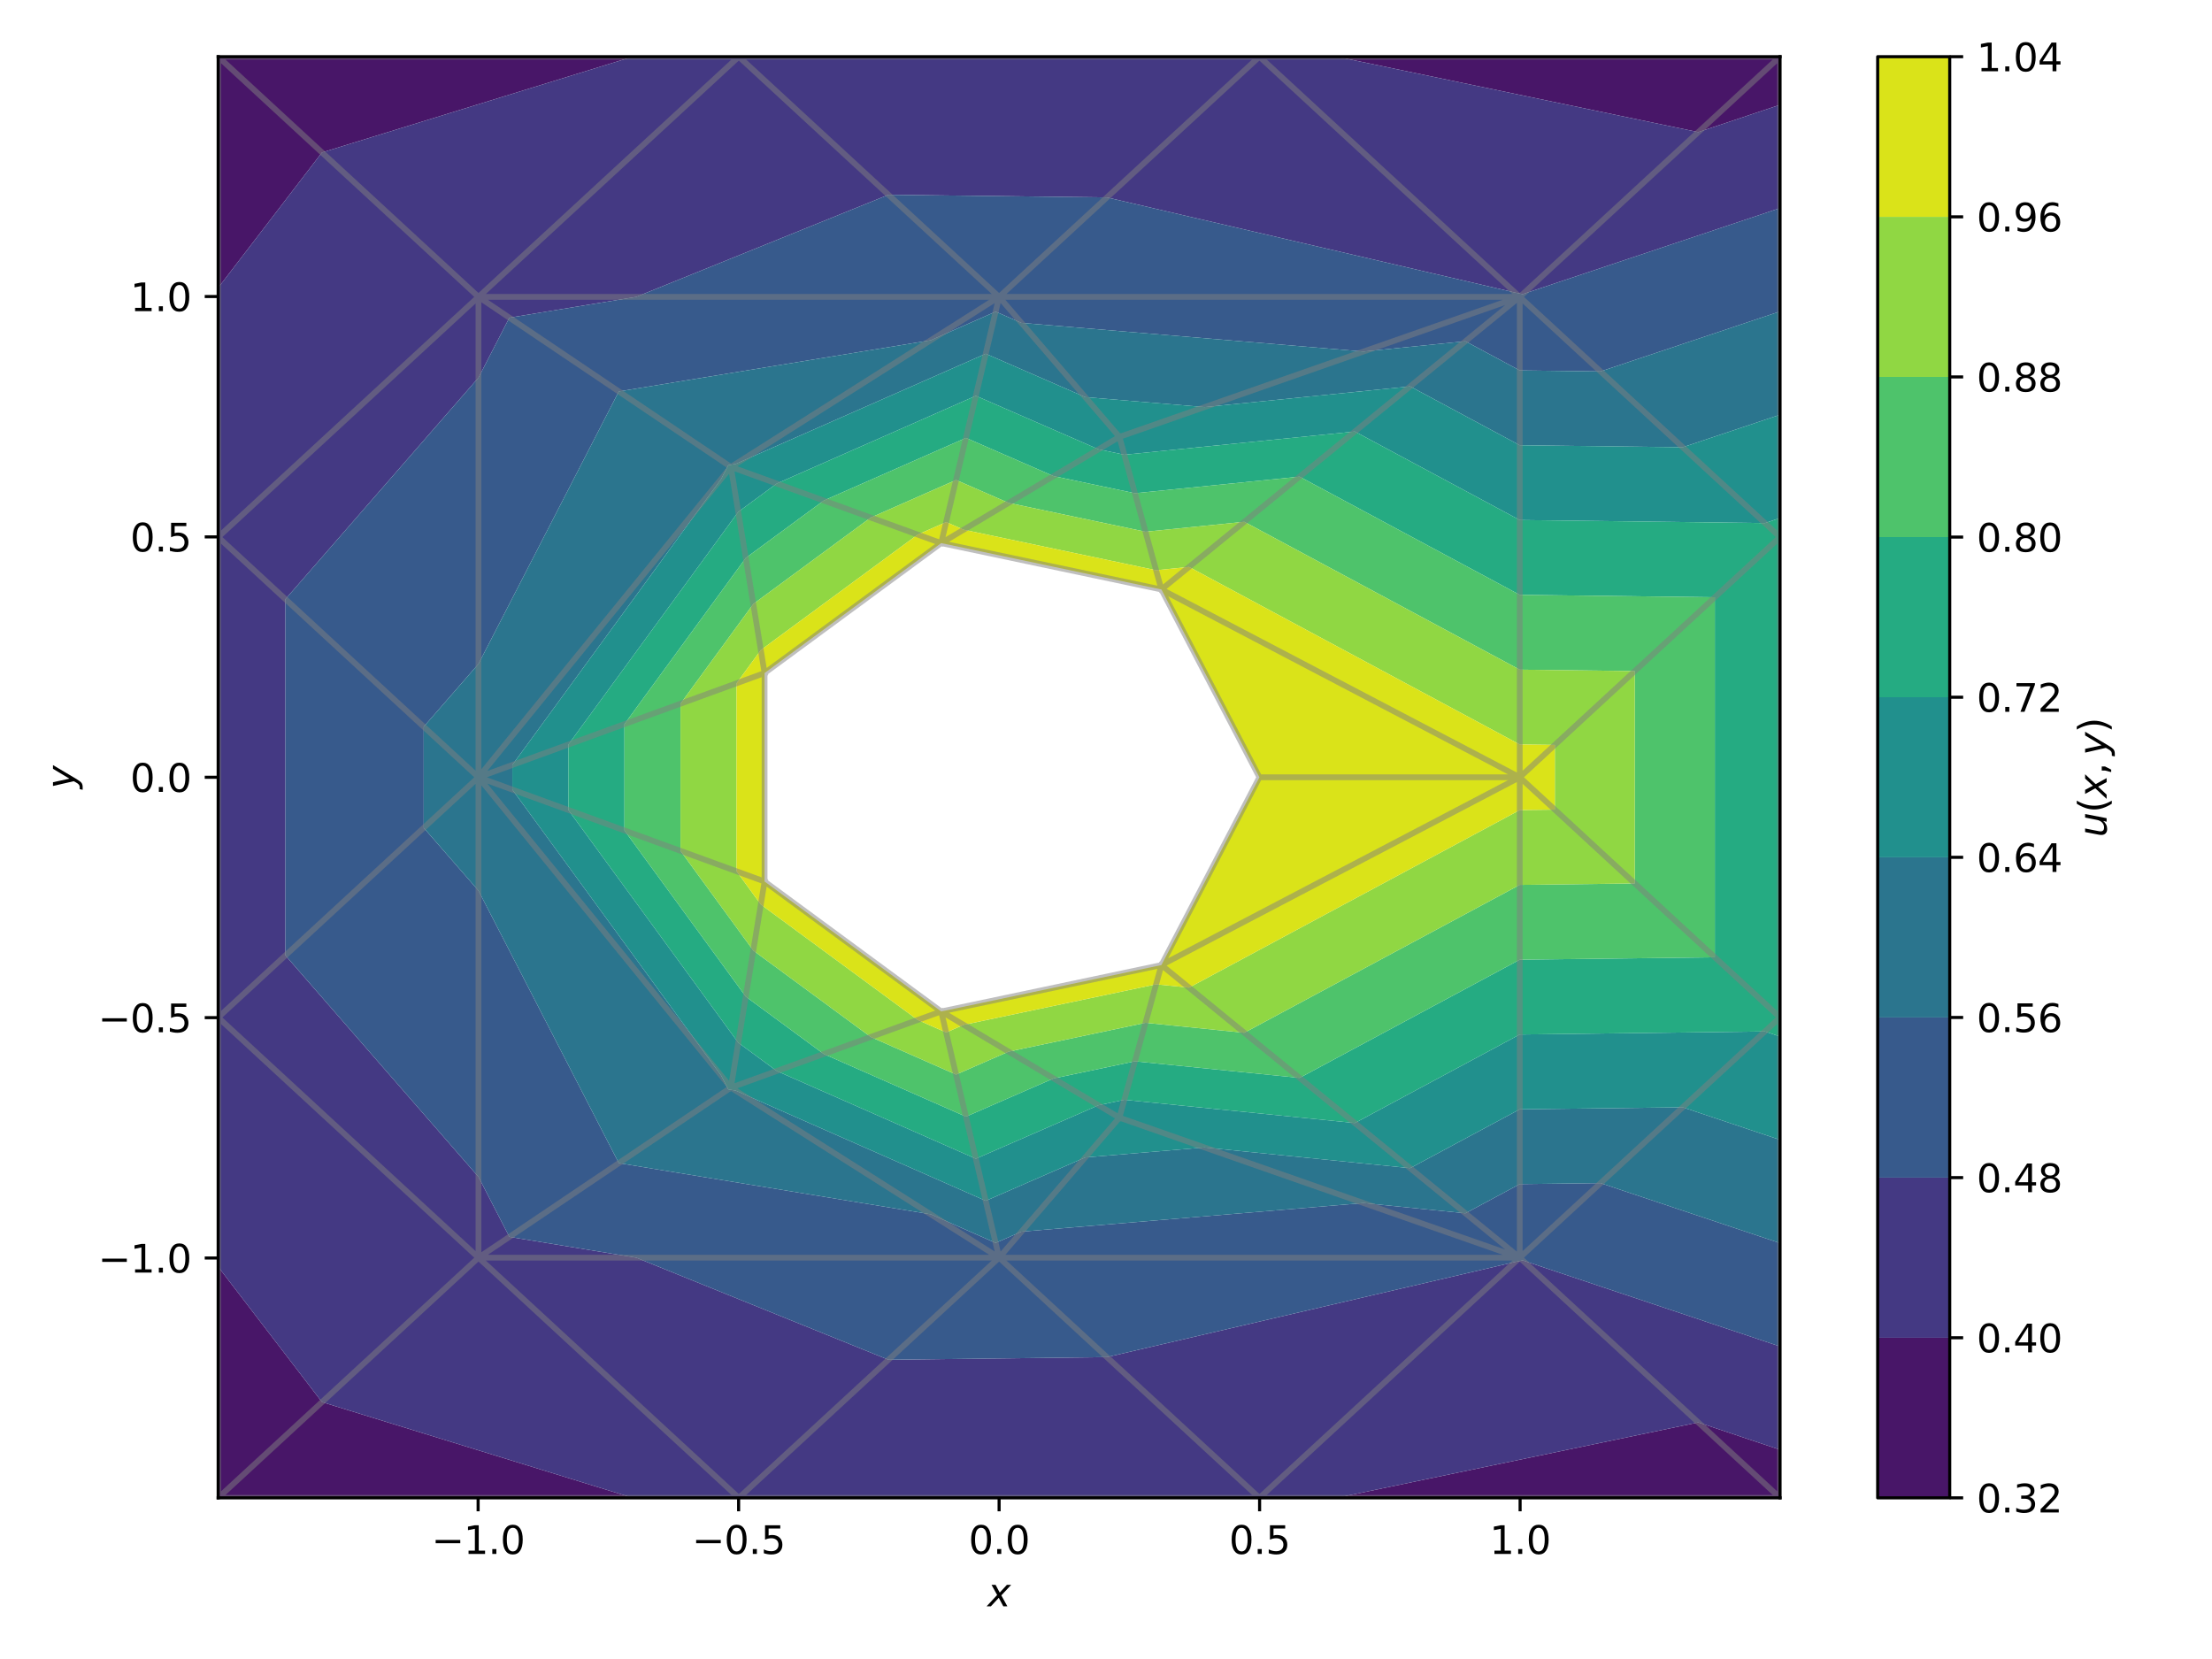 <?xml version="1.0" encoding="utf-8" standalone="no"?>
<!DOCTYPE svg PUBLIC "-//W3C//DTD SVG 1.1//EN"
  "http://www.w3.org/Graphics/SVG/1.1/DTD/svg11.dtd">
<svg xmlns:xlink="http://www.w3.org/1999/xlink" width="576pt" height="432pt" viewBox="0 0 576 432" xmlns="http://www.w3.org/2000/svg" version="1.1">
 <defs>
  <style type="text/css">*{stroke-linejoin: round; stroke-linecap: butt}</style>
 </defs>
 <g id="figure_1">
  <g id="patch_1">
   <path d="M 0 432 
L 576 432 
L 576 0 
L 0 0 
z
" style="fill: #ffffff"/>
  </g>
  <g id="axes_1">
   <g id="patch_2">
    <path d="M 56.81 390.04 
L 463.522 390.04 
L 463.522 14.76 
L 56.81 14.76 
z
" style="fill: #ffffff"/>
   </g>
   <g id="TriContourSet_1">
    <path d="M 164.761 390.04 
L 83.843 365.096 
L 56.81 329.864 
L 56.81 390.04 
z
M 463.522 377.516 
L 442.232 370.396 
L 348.083 390.04 
L 463.522 390.04 
z
M 348.083 14.76 
L 442.232 34.404 
L 463.522 27.284 
L 463.522 14.76 
z
M 56.81 74.936 
L 83.843 39.704 
L 164.761 14.76 
L 56.81 14.76 
z
" clip-path="url(#paa3ae40469)" style="fill: #481668"/>
    <path d="M 348.083 390.04 
L 442.232 370.396 
L 463.522 377.516 
L 463.522 350.615 
L 396.504 328.202 
L 394.52 328.616 
L 288.232 353.391 
L 231.353 354.08 
L 165.672 327.493 
L 132.639 322.074 
L 124.595 306.457 
L 74.323 248.787 
L 74.323 156.013 
L 124.595 98.343 
L 132.639 82.726 
L 165.672 77.307 
L 231.353 50.72 
L 288.232 51.409 
L 394.52 76.184 
L 396.504 76.598 
L 463.522 54.185 
L 463.522 27.284 
L 442.232 34.404 
L 348.083 14.76 
L 327.951 14.76 
L 192.381 14.76 
L 164.761 14.76 
L 83.843 39.704 
L 56.81 74.936 
L 56.81 139.853 
L 56.81 264.947 
L 56.81 329.864 
L 83.843 365.096 
L 164.761 390.04 
L 192.381 390.04 
L 327.951 390.04 
z
" clip-path="url(#paa3ae40469)" style="fill: #443983"/>
    <path d="M 463.522 323.714 
L 416.776 308.08 
L 395.737 308.341 
L 381.586 315.938 
L 355.046 313.264 
L 265.99 320.715 
L 259.262 323.65 
L 242.348 316.195 
L 161.141 302.871 
L 124.595 231.92 
L 110.334 215.559 
L 110.334 189.241 
L 124.595 172.88 
L 161.141 101.929 
L 242.348 88.605 
L 259.262 81.15 
L 265.99 84.085 
L 355.046 91.536 
L 381.586 88.862 
L 395.737 96.459 
L 416.776 96.72 
L 463.522 81.086 
L 463.522 54.185 
L 396.504 76.598 
L 394.52 76.184 
L 288.232 51.409 
L 231.353 50.72 
L 165.672 77.307 
L 132.639 82.726 
L 124.595 98.343 
L 74.323 156.013 
L 74.323 248.787 
L 124.595 306.457 
L 132.639 322.074 
L 165.672 327.493 
L 231.353 354.08 
L 288.232 353.391 
L 394.52 328.616 
L 396.504 328.202 
L 463.522 350.615 
z
" clip-path="url(#paa3ae40469)" style="fill: #375a8c"/>
    <path d="M 463.522 296.813 
L 438.174 288.335 
L 395.737 288.861 
L 367.194 304.186 
L 313.66 298.792 
L 282.595 301.391 
L 256.684 312.691 
L 191.546 283.981 
L 189.642 283.669 
L 187.814 280.119 
L 133.411 205.611 
L 133.411 199.189 
L 187.814 124.681 
L 189.642 121.131 
L 191.546 120.819 
L 256.684 92.109 
L 282.595 103.409 
L 313.66 106.008 
L 367.194 100.614 
L 395.737 115.939 
L 438.174 116.465 
L 463.522 107.987 
L 463.522 81.086 
L 416.776 96.72 
L 395.737 96.459 
L 381.586 88.862 
L 355.046 91.536 
L 265.99 84.085 
L 259.262 81.15 
L 242.348 88.605 
L 161.141 101.929 
L 124.595 172.88 
L 110.334 189.241 
L 110.334 215.559 
L 124.595 231.92 
L 161.141 302.871 
L 242.348 316.195 
L 259.262 323.65 
L 265.99 320.715 
L 355.046 313.264 
L 381.586 315.938 
L 395.737 308.341 
L 416.776 308.08 
L 463.522 323.714 
z
" clip-path="url(#paa3ae40469)" style="fill: #2b758e"/>
    <path d="M 463.522 269.911 
L 459.573 268.591 
L 395.737 269.381 
L 352.802 292.434 
L 292.772 286.385 
L 286.055 287.799 
L 254.106 301.733 
L 202.266 278.884 
L 192.238 271.505 
L 148.007 210.928 
L 148.007 193.872 
L 192.238 133.295 
L 202.266 125.916 
L 254.106 103.067 
L 286.055 117.001 
L 292.772 118.415 
L 352.802 112.366 
L 395.737 135.419 
L 459.573 136.209 
L 463.522 134.889 
L 463.522 107.987 
L 438.174 116.465 
L 395.737 115.939 
L 367.194 100.614 
L 313.66 106.008 
L 282.595 103.409 
L 256.684 92.109 
L 191.546 120.819 
L 189.642 121.131 
L 187.814 124.681 
L 133.411 199.189 
L 133.411 205.611 
L 187.814 280.119 
L 189.642 283.669 
L 191.546 283.981 
L 256.684 312.691 
L 282.595 301.391 
L 313.66 298.792 
L 367.194 304.186 
L 395.737 288.861 
L 438.174 288.335 
L 463.522 296.813 
z
" clip-path="url(#paa3ae40469)" style="fill: #21908d"/>
    <path d="M 463.522 134.889 
L 459.573 136.209 
L 395.737 135.419 
L 352.802 112.366 
L 292.772 118.415 
L 286.055 117.001 
L 254.106 103.067 
L 202.266 125.916 
L 192.238 133.295 
L 148.007 193.872 
L 148.007 210.928 
L 192.238 271.505 
L 202.266 278.884 
L 254.106 301.733 
L 286.055 287.799 
L 292.772 286.385 
L 352.802 292.434 
L 395.737 269.381 
L 459.573 268.591 
L 463.522 269.911 
L 463.522 264.947 
L 463.522 139.853 
z
M 395.737 249.902 
L 338.41 280.682 
L 295.531 276.361 
L 274.348 280.822 
L 251.528 290.774 
L 214.499 274.454 
L 194.197 259.514 
L 162.603 216.245 
L 162.603 188.555 
L 194.197 145.286 
L 214.499 130.346 
L 251.528 114.026 
L 274.348 123.978 
L 295.531 128.439 
L 338.41 124.118 
L 395.737 154.898 
L 446.535 155.527 
L 446.535 249.273 
z
" clip-path="url(#paa3ae40469)" style="fill: #25ab82"/>
    <path d="M 446.535 249.273 
L 446.535 155.527 
L 395.737 154.898 
L 338.41 124.118 
L 295.531 128.439 
L 274.348 123.978 
L 251.528 114.026 
L 214.499 130.346 
L 194.197 145.286 
L 162.603 188.555 
L 162.603 216.245 
L 194.197 259.514 
L 214.499 274.454 
L 251.528 290.774 
L 274.348 280.822 
L 295.531 276.361 
L 338.41 280.682 
L 395.737 249.902 
z
M 395.737 230.422 
L 324.018 268.929 
L 298.29 266.337 
L 262.642 273.845 
L 248.949 279.816 
L 226.733 270.024 
L 196.156 247.524 
L 177.199 221.562 
L 177.199 183.238 
L 196.156 157.276 
L 226.733 134.776 
L 248.949 124.984 
L 262.642 130.955 
L 298.29 138.463 
L 324.018 135.871 
L 395.737 174.378 
L 425.703 174.749 
L 425.703 230.051 
z
" clip-path="url(#paa3ae40469)" style="fill: #4ec36b"/>
    <path d="M 425.703 230.051 
L 425.703 174.749 
L 395.737 174.378 
L 324.018 135.871 
L 298.29 138.463 
L 262.642 130.955 
L 248.949 124.984 
L 226.733 134.776 
L 196.156 157.276 
L 177.199 183.238 
L 177.199 221.562 
L 196.156 247.524 
L 226.733 270.024 
L 248.949 279.816 
L 262.642 273.845 
L 298.29 266.337 
L 324.018 268.929 
L 395.737 230.422 
z
M 395.737 210.942 
L 309.626 257.177 
L 301.05 256.313 
L 250.936 266.867 
L 246.371 268.858 
L 238.966 265.594 
L 198.114 235.533 
L 191.795 226.879 
L 191.795 177.921 
L 198.114 169.267 
L 238.966 139.206 
L 246.371 135.942 
L 250.936 137.933 
L 301.05 148.487 
L 309.626 147.623 
L 395.737 193.858 
L 404.872 193.971 
L 404.872 210.829 
z
" clip-path="url(#paa3ae40469)" style="fill: #90d743"/>
    <path d="M 199.094 229.538 
L 199.094 175.262 
L 245.082 141.422 
L 302.429 153.499 
L 327.951 202.4 
L 302.429 251.301 
L 245.082 263.378 
z
M 404.872 210.829 
L 404.872 193.971 
L 395.737 193.858 
L 309.626 147.623 
L 301.05 148.487 
L 250.936 137.933 
L 246.371 135.942 
L 238.966 139.206 
L 198.114 169.267 
L 191.795 177.921 
L 191.795 226.879 
L 198.114 235.533 
L 238.966 265.594 
L 246.371 268.858 
L 250.936 266.867 
L 301.05 256.313 
L 309.626 257.177 
L 395.737 210.942 
z
" clip-path="url(#paa3ae40469)" style="fill: #dae319"/>
   </g>
   <g id="line2d_1">
    <path d="M 56.81 390.04 
L 124.595 327.493 
M 463.522 390.04 
L 395.737 327.493 
M 56.81 14.76 
L 124.595 77.307 
M 463.522 14.76 
L 395.737 77.307 
M 260.166 327.493 
L 124.595 327.493 
M 260.166 327.493 
L 395.737 327.493 
M 395.737 202.4 
L 395.737 327.493 
M 395.737 202.4 
L 395.737 77.307 
M 395.737 202.4 
L 327.951 202.4 
M 260.166 77.307 
L 395.737 77.307 
M 260.166 77.307 
L 124.595 77.307 
M 124.595 202.4 
L 124.595 327.493 
M 124.595 202.4 
L 124.595 77.307 
M 302.429 153.499 
L 395.737 77.307 
M 302.429 153.499 
L 327.951 202.4 
M 302.429 153.499 
L 395.737 202.4 
M 245.082 141.422 
L 260.166 77.307 
M 245.082 141.422 
L 302.429 153.499 
M 199.094 175.262 
L 124.595 202.4 
M 199.094 175.262 
L 245.082 141.422 
M 199.094 229.538 
L 124.595 202.4 
M 199.094 229.538 
L 199.094 175.262 
M 245.082 263.378 
L 260.166 327.493 
M 245.082 263.378 
L 199.094 229.538 
M 302.429 251.301 
L 395.737 327.493 
M 302.429 251.301 
L 327.951 202.4 
M 302.429 251.301 
L 395.737 202.4 
M 302.429 251.301 
L 245.082 263.378 
M 192.381 390.04 
L 124.595 327.493 
M 192.381 390.04 
L 56.81 390.04 
M 192.381 390.04 
L 260.166 327.493 
M 327.951 390.04 
L 395.737 327.493 
M 327.951 390.04 
L 463.522 390.04 
M 327.951 390.04 
L 260.166 327.493 
M 327.951 390.04 
L 192.381 390.04 
M 56.81 139.853 
L 124.595 77.307 
M 56.81 139.853 
L 56.81 14.76 
M 56.81 139.853 
L 124.595 202.4 
M 56.81 264.947 
L 124.595 327.493 
M 56.81 264.947 
L 56.81 390.04 
M 56.81 264.947 
L 124.595 202.4 
M 56.81 264.947 
L 56.81 139.853 
M 463.522 264.947 
L 395.737 327.493 
M 463.522 264.947 
L 463.522 390.04 
M 463.522 264.947 
L 395.737 202.4 
M 463.522 139.853 
L 395.737 77.307 
M 463.522 139.853 
L 463.522 14.76 
M 463.522 139.853 
L 395.737 202.4 
M 463.522 139.853 
L 463.522 264.947 
M 327.951 14.76 
L 395.737 77.307 
M 327.951 14.76 
L 463.522 14.76 
M 327.951 14.76 
L 260.166 77.307 
M 192.381 14.76 
L 124.595 77.307 
M 192.381 14.76 
L 56.81 14.76 
M 192.381 14.76 
L 260.166 77.307 
M 192.381 14.76 
L 327.951 14.76 
M 190.327 121.592 
L 124.595 77.307 
M 190.327 121.592 
L 260.166 77.307 
M 190.327 121.592 
L 124.595 202.4 
M 190.327 121.592 
L 245.082 141.422 
M 190.327 121.592 
L 199.094 175.262 
M 190.327 283.208 
L 124.595 327.493 
M 190.327 283.208 
L 260.166 327.493 
M 190.327 283.208 
L 124.595 202.4 
M 190.327 283.208 
L 199.094 229.538 
M 190.327 283.208 
L 245.082 263.378 
M 291.49 113.761 
L 395.737 77.307 
M 291.49 113.761 
L 260.166 77.307 
M 291.49 113.761 
L 302.429 153.499 
M 291.49 113.761 
L 245.082 141.422 
M 291.49 291.039 
L 395.737 327.493 
M 291.49 291.039 
L 260.166 327.493 
M 291.49 291.039 
L 245.082 263.378 
M 291.49 291.039 
L 302.429 251.301 
L 302.429 251.301 
" clip-path="url(#paa3ae40469)" style="fill: none; stroke: #808080; stroke-opacity: 0.5; stroke-width: 1.5; stroke-linecap: square"/>
   </g>
   <g id="matplotlib.axis_1">
    <g id="xtick_1">
     <g id="line2d_2">
      <defs>
       <path id="m5ac14c124a" d="M 0 0 
L 0 3.5 
" style="stroke: #000000; stroke-width: 0.8"/>
      </defs>
      <g>
       <use xlink:href="#m5ac14c124a" x="124.501" y="390.04" style="stroke: #000000; stroke-width: 0.8"/>
      </g>
     </g>
     <g id="text_1">
      <!-- −1.0 -->
      <g transform="translate(112.36 404.638) scale(0.1 -0.1)">
       <defs>
        <path id="DejaVuSans-2212" d="M 678 2272 
L 4684 2272 
L 4684 1741 
L 678 1741 
L 678 2272 
z
" transform="scale(0.016)"/>
        <path id="DejaVuSans-31" d="M 794 531 
L 1825 531 
L 1825 4091 
L 703 3866 
L 703 4441 
L 1819 4666 
L 2450 4666 
L 2450 531 
L 3481 531 
L 3481 0 
L 794 0 
L 794 531 
z
" transform="scale(0.016)"/>
        <path id="DejaVuSans-2e" d="M 684 794 
L 1344 794 
L 1344 0 
L 684 0 
L 684 794 
z
" transform="scale(0.016)"/>
        <path id="DejaVuSans-30" d="M 2034 4250 
Q 1547 4250 1301 3770 
Q 1056 3291 1056 2328 
Q 1056 1369 1301 889 
Q 1547 409 2034 409 
Q 2525 409 2770 889 
Q 3016 1369 3016 2328 
Q 3016 3291 2770 3770 
Q 2525 4250 2034 4250 
z
M 2034 4750 
Q 2819 4750 3233 4129 
Q 3647 3509 3647 2328 
Q 3647 1150 3233 529 
Q 2819 -91 2034 -91 
Q 1250 -91 836 529 
Q 422 1150 422 2328 
Q 422 3509 836 4129 
Q 1250 4750 2034 4750 
z
" transform="scale(0.016)"/>
       </defs>
       <use xlink:href="#DejaVuSans-2212"/>
       <use xlink:href="#DejaVuSans-31" x="83.789"/>
       <use xlink:href="#DejaVuSans-2e" x="147.412"/>
       <use xlink:href="#DejaVuSans-30" x="179.199"/>
      </g>
     </g>
    </g>
    <g id="xtick_2">
     <g id="line2d_3">
      <g>
       <use xlink:href="#m5ac14c124a" x="192.334" y="390.04" style="stroke: #000000; stroke-width: 0.8"/>
      </g>
     </g>
     <g id="text_2">
      <!-- −0.5 -->
      <g transform="translate(180.192 404.638) scale(0.1 -0.1)">
       <defs>
        <path id="DejaVuSans-35" d="M 691 4666 
L 3169 4666 
L 3169 4134 
L 1269 4134 
L 1269 2991 
Q 1406 3038 1543 3061 
Q 1681 3084 1819 3084 
Q 2600 3084 3056 2656 
Q 3513 2228 3513 1497 
Q 3513 744 3044 326 
Q 2575 -91 1722 -91 
Q 1428 -91 1123 -41 
Q 819 9 494 109 
L 494 744 
Q 775 591 1075 516 
Q 1375 441 1709 441 
Q 2250 441 2565 725 
Q 2881 1009 2881 1497 
Q 2881 1984 2565 2268 
Q 2250 2553 1709 2553 
Q 1456 2553 1204 2497 
Q 953 2441 691 2322 
L 691 4666 
z
" transform="scale(0.016)"/>
       </defs>
       <use xlink:href="#DejaVuSans-2212"/>
       <use xlink:href="#DejaVuSans-30" x="83.789"/>
       <use xlink:href="#DejaVuSans-2e" x="147.412"/>
       <use xlink:href="#DejaVuSans-35" x="179.199"/>
      </g>
     </g>
    </g>
    <g id="xtick_3">
     <g id="line2d_4">
      <g>
       <use xlink:href="#m5ac14c124a" x="260.166" y="390.04" style="stroke: #000000; stroke-width: 0.8"/>
      </g>
     </g>
     <g id="text_3">
      <!-- 0.0 -->
      <g transform="translate(252.214 404.638) scale(0.1 -0.1)">
       <use xlink:href="#DejaVuSans-30"/>
       <use xlink:href="#DejaVuSans-2e" x="63.623"/>
       <use xlink:href="#DejaVuSans-30" x="95.41"/>
      </g>
     </g>
    </g>
    <g id="xtick_4">
     <g id="line2d_5">
      <g>
       <use xlink:href="#m5ac14c124a" x="327.998" y="390.04" style="stroke: #000000; stroke-width: 0.8"/>
      </g>
     </g>
     <g id="text_4">
      <!-- 0.5 -->
      <g transform="translate(320.047 404.638) scale(0.1 -0.1)">
       <use xlink:href="#DejaVuSans-30"/>
       <use xlink:href="#DejaVuSans-2e" x="63.623"/>
       <use xlink:href="#DejaVuSans-35" x="95.41"/>
      </g>
     </g>
    </g>
    <g id="xtick_5">
     <g id="line2d_6">
      <g>
       <use xlink:href="#m5ac14c124a" x="395.831" y="390.04" style="stroke: #000000; stroke-width: 0.8"/>
      </g>
     </g>
     <g id="text_5">
      <!-- 1.0 -->
      <g transform="translate(387.879 404.638) scale(0.1 -0.1)">
       <use xlink:href="#DejaVuSans-31"/>
       <use xlink:href="#DejaVuSans-2e" x="63.623"/>
       <use xlink:href="#DejaVuSans-30" x="95.41"/>
      </g>
     </g>
    </g>
    <g id="text_6">
     <!-- $x$ -->
     <g transform="translate(257.166 418.317) scale(0.1 -0.1)">
      <defs>
       <path id="DejaVuSans-Oblique-78" d="M 3841 3500 
L 2234 1784 
L 3219 0 
L 2559 0 
L 1819 1388 
L 531 0 
L -166 0 
L 1556 1844 
L 641 3500 
L 1300 3500 
L 1972 2234 
L 3144 3500 
L 3841 3500 
z
" transform="scale(0.016)"/>
      </defs>
      <use xlink:href="#DejaVuSans-Oblique-78" transform="translate(0 0.312)"/>
     </g>
    </g>
   </g>
   <g id="matplotlib.axis_2">
    <g id="ytick_1">
     <g id="line2d_7">
      <defs>
       <path id="mfd3884f408" d="M 0 0 
L -3.5 0 
" style="stroke: #000000; stroke-width: 0.8"/>
      </defs>
      <g>
       <use xlink:href="#mfd3884f408" x="56.81" y="327.58" style="stroke: #000000; stroke-width: 0.8"/>
      </g>
     </g>
     <g id="text_7">
      <!-- −1.0 -->
      <g transform="translate(25.527 331.379) scale(0.1 -0.1)">
       <use xlink:href="#DejaVuSans-2212"/>
       <use xlink:href="#DejaVuSans-31" x="83.789"/>
       <use xlink:href="#DejaVuSans-2e" x="147.412"/>
       <use xlink:href="#DejaVuSans-30" x="179.199"/>
      </g>
     </g>
    </g>
    <g id="ytick_2">
     <g id="line2d_8">
      <g>
       <use xlink:href="#mfd3884f408" x="56.81" y="264.99" style="stroke: #000000; stroke-width: 0.8"/>
      </g>
     </g>
     <g id="text_8">
      <!-- −0.5 -->
      <g transform="translate(25.527 268.789) scale(0.1 -0.1)">
       <use xlink:href="#DejaVuSans-2212"/>
       <use xlink:href="#DejaVuSans-30" x="83.789"/>
       <use xlink:href="#DejaVuSans-2e" x="147.412"/>
       <use xlink:href="#DejaVuSans-35" x="179.199"/>
      </g>
     </g>
    </g>
    <g id="ytick_3">
     <g id="line2d_9">
      <g>
       <use xlink:href="#mfd3884f408" x="56.81" y="202.4" style="stroke: #000000; stroke-width: 0.8"/>
      </g>
     </g>
     <g id="text_9">
      <!-- 0.0 -->
      <g transform="translate(33.907 206.199) scale(0.1 -0.1)">
       <use xlink:href="#DejaVuSans-30"/>
       <use xlink:href="#DejaVuSans-2e" x="63.623"/>
       <use xlink:href="#DejaVuSans-30" x="95.41"/>
      </g>
     </g>
    </g>
    <g id="ytick_4">
     <g id="line2d_10">
      <g>
       <use xlink:href="#mfd3884f408" x="56.81" y="139.81" style="stroke: #000000; stroke-width: 0.8"/>
      </g>
     </g>
     <g id="text_10">
      <!-- 0.5 -->
      <g transform="translate(33.907 143.609) scale(0.1 -0.1)">
       <use xlink:href="#DejaVuSans-30"/>
       <use xlink:href="#DejaVuSans-2e" x="63.623"/>
       <use xlink:href="#DejaVuSans-35" x="95.41"/>
      </g>
     </g>
    </g>
    <g id="ytick_5">
     <g id="line2d_11">
      <g>
       <use xlink:href="#mfd3884f408" x="56.81" y="77.22" style="stroke: #000000; stroke-width: 0.8"/>
      </g>
     </g>
     <g id="text_11">
      <!-- 1.0 -->
      <g transform="translate(33.907 81.019) scale(0.1 -0.1)">
       <use xlink:href="#DejaVuSans-31"/>
       <use xlink:href="#DejaVuSans-2e" x="63.623"/>
       <use xlink:href="#DejaVuSans-30" x="95.41"/>
      </g>
     </g>
    </g>
    <g id="text_12">
     <!-- $y$ -->
     <g transform="translate(19.427 205.4) rotate(-90) scale(0.1 -0.1)">
      <defs>
       <path id="DejaVuSans-Oblique-79" d="M 1588 -325 
Q 1188 -997 936 -1164 
Q 684 -1331 294 -1331 
L -159 -1331 
L -63 -850 
L 269 -850 
Q 509 -850 678 -719 
Q 847 -588 1056 -206 
L 1234 128 
L 459 3500 
L 1069 3500 
L 1650 819 
L 3256 3500 
L 3859 3500 
L 1588 -325 
z
" transform="scale(0.016)"/>
      </defs>
      <use xlink:href="#DejaVuSans-Oblique-79" transform="translate(0 0.312)"/>
     </g>
    </g>
   </g>
   <g id="line2d_12"/>
   <g id="patch_3">
    <path d="M 56.81 390.04 
L 56.81 14.76 
" style="fill: none; stroke: #000000; stroke-width: 0.8; stroke-linejoin: miter; stroke-linecap: square"/>
   </g>
   <g id="patch_4">
    <path d="M 463.522 390.04 
L 463.522 14.76 
" style="fill: none; stroke: #000000; stroke-width: 0.8; stroke-linejoin: miter; stroke-linecap: square"/>
   </g>
   <g id="patch_5">
    <path d="M 56.81 390.04 
L 463.522 390.04 
" style="fill: none; stroke: #000000; stroke-width: 0.8; stroke-linejoin: miter; stroke-linecap: square"/>
   </g>
   <g id="patch_6">
    <path d="M 56.81 14.76 
L 463.522 14.76 
" style="fill: none; stroke: #000000; stroke-width: 0.8; stroke-linejoin: miter; stroke-linecap: square"/>
   </g>
  </g>
  <g id="axes_2">
   <g id="patch_7">
    <path d="M 488.942 390.04 
L 507.705 390.04 
L 507.705 14.76 
L 488.942 14.76 
z
" style="fill: #ffffff"/>
   </g>
   <g id="QuadMesh_1">
    <path d="M 488.942 390.04 
L 507.705 390.04 
L 507.705 348.342 
L 488.942 348.342 
L 488.942 390.04 
" clip-path="url(#p96a742c0da)" style="fill: #481668"/>
    <path d="M 488.942 348.342 
L 507.705 348.342 
L 507.705 306.644 
L 488.942 306.644 
L 488.942 348.342 
" clip-path="url(#p96a742c0da)" style="fill: #443983"/>
    <path d="M 488.942 306.644 
L 507.705 306.644 
L 507.705 264.947 
L 488.942 264.947 
L 488.942 306.644 
" clip-path="url(#p96a742c0da)" style="fill: #375a8c"/>
    <path d="M 488.942 264.947 
L 507.705 264.947 
L 507.705 223.249 
L 488.942 223.249 
L 488.942 264.947 
" clip-path="url(#p96a742c0da)" style="fill: #2b758e"/>
    <path d="M 488.942 223.249 
L 507.705 223.249 
L 507.705 181.551 
L 488.942 181.551 
L 488.942 223.249 
" clip-path="url(#p96a742c0da)" style="fill: #21908d"/>
    <path d="M 488.942 181.551 
L 507.705 181.551 
L 507.705 139.853 
L 488.942 139.853 
L 488.942 181.551 
" clip-path="url(#p96a742c0da)" style="fill: #25ab82"/>
    <path d="M 488.942 139.853 
L 507.705 139.853 
L 507.705 98.156 
L 488.942 98.156 
L 488.942 139.853 
" clip-path="url(#p96a742c0da)" style="fill: #4ec36b"/>
    <path d="M 488.942 98.156 
L 507.705 98.156 
L 507.705 56.458 
L 488.942 56.458 
L 488.942 98.156 
" clip-path="url(#p96a742c0da)" style="fill: #90d743"/>
    <path d="M 488.942 56.458 
L 507.705 56.458 
L 507.705 14.76 
L 488.942 14.76 
L 488.942 56.458 
" clip-path="url(#p96a742c0da)" style="fill: #dae319"/>
   </g>
   <g id="matplotlib.axis_3"/>
   <g id="matplotlib.axis_4">
    <g id="ytick_6">
     <g id="line2d_13">
      <defs>
       <path id="mf17e1be512" d="M 0 0 
L 3.5 0 
" style="stroke: #000000; stroke-width: 0.8"/>
      </defs>
      <g>
       <use xlink:href="#mf17e1be512" x="507.705" y="390.04" style="stroke: #000000; stroke-width: 0.8"/>
      </g>
     </g>
     <g id="text_13">
      <!-- 0.32 -->
      <g transform="translate(514.706 393.839) scale(0.1 -0.1)">
       <defs>
        <path id="DejaVuSans-33" d="M 2597 2516 
Q 3050 2419 3304 2112 
Q 3559 1806 3559 1356 
Q 3559 666 3084 287 
Q 2609 -91 1734 -91 
Q 1441 -91 1130 -33 
Q 819 25 488 141 
L 488 750 
Q 750 597 1062 519 
Q 1375 441 1716 441 
Q 2309 441 2620 675 
Q 2931 909 2931 1356 
Q 2931 1769 2642 2001 
Q 2353 2234 1838 2234 
L 1294 2234 
L 1294 2753 
L 1863 2753 
Q 2328 2753 2575 2939 
Q 2822 3125 2822 3475 
Q 2822 3834 2567 4026 
Q 2313 4219 1838 4219 
Q 1578 4219 1281 4162 
Q 984 4106 628 3988 
L 628 4550 
Q 988 4650 1302 4700 
Q 1616 4750 1894 4750 
Q 2613 4750 3031 4423 
Q 3450 4097 3450 3541 
Q 3450 3153 3228 2886 
Q 3006 2619 2597 2516 
z
" transform="scale(0.016)"/>
        <path id="DejaVuSans-32" d="M 1228 531 
L 3431 531 
L 3431 0 
L 469 0 
L 469 531 
Q 828 903 1448 1529 
Q 2069 2156 2228 2338 
Q 2531 2678 2651 2914 
Q 2772 3150 2772 3378 
Q 2772 3750 2511 3984 
Q 2250 4219 1831 4219 
Q 1534 4219 1204 4116 
Q 875 4013 500 3803 
L 500 4441 
Q 881 4594 1212 4672 
Q 1544 4750 1819 4750 
Q 2544 4750 2975 4387 
Q 3406 4025 3406 3419 
Q 3406 3131 3298 2873 
Q 3191 2616 2906 2266 
Q 2828 2175 2409 1742 
Q 1991 1309 1228 531 
z
" transform="scale(0.016)"/>
       </defs>
       <use xlink:href="#DejaVuSans-30"/>
       <use xlink:href="#DejaVuSans-2e" x="63.623"/>
       <use xlink:href="#DejaVuSans-33" x="95.41"/>
       <use xlink:href="#DejaVuSans-32" x="159.033"/>
      </g>
     </g>
    </g>
    <g id="ytick_7">
     <g id="line2d_14">
      <g>
       <use xlink:href="#mf17e1be512" x="507.705" y="348.342" style="stroke: #000000; stroke-width: 0.8"/>
      </g>
     </g>
     <g id="text_14">
      <!-- 0.40 -->
      <g transform="translate(514.706 352.141) scale(0.1 -0.1)">
       <defs>
        <path id="DejaVuSans-34" d="M 2419 4116 
L 825 1625 
L 2419 1625 
L 2419 4116 
z
M 2253 4666 
L 3047 4666 
L 3047 1625 
L 3713 1625 
L 3713 1100 
L 3047 1100 
L 3047 0 
L 2419 0 
L 2419 1100 
L 313 1100 
L 313 1709 
L 2253 4666 
z
" transform="scale(0.016)"/>
       </defs>
       <use xlink:href="#DejaVuSans-30"/>
       <use xlink:href="#DejaVuSans-2e" x="63.623"/>
       <use xlink:href="#DejaVuSans-34" x="95.41"/>
       <use xlink:href="#DejaVuSans-30" x="159.033"/>
      </g>
     </g>
    </g>
    <g id="ytick_8">
     <g id="line2d_15">
      <g>
       <use xlink:href="#mf17e1be512" x="507.705" y="306.644" style="stroke: #000000; stroke-width: 0.8"/>
      </g>
     </g>
     <g id="text_15">
      <!-- 0.48 -->
      <g transform="translate(514.706 310.444) scale(0.1 -0.1)">
       <defs>
        <path id="DejaVuSans-38" d="M 2034 2216 
Q 1584 2216 1326 1975 
Q 1069 1734 1069 1313 
Q 1069 891 1326 650 
Q 1584 409 2034 409 
Q 2484 409 2743 651 
Q 3003 894 3003 1313 
Q 3003 1734 2745 1975 
Q 2488 2216 2034 2216 
z
M 1403 2484 
Q 997 2584 770 2862 
Q 544 3141 544 3541 
Q 544 4100 942 4425 
Q 1341 4750 2034 4750 
Q 2731 4750 3128 4425 
Q 3525 4100 3525 3541 
Q 3525 3141 3298 2862 
Q 3072 2584 2669 2484 
Q 3125 2378 3379 2068 
Q 3634 1759 3634 1313 
Q 3634 634 3220 271 
Q 2806 -91 2034 -91 
Q 1263 -91 848 271 
Q 434 634 434 1313 
Q 434 1759 690 2068 
Q 947 2378 1403 2484 
z
M 1172 3481 
Q 1172 3119 1398 2916 
Q 1625 2713 2034 2713 
Q 2441 2713 2670 2916 
Q 2900 3119 2900 3481 
Q 2900 3844 2670 4047 
Q 2441 4250 2034 4250 
Q 1625 4250 1398 4047 
Q 1172 3844 1172 3481 
z
" transform="scale(0.016)"/>
       </defs>
       <use xlink:href="#DejaVuSans-30"/>
       <use xlink:href="#DejaVuSans-2e" x="63.623"/>
       <use xlink:href="#DejaVuSans-34" x="95.41"/>
       <use xlink:href="#DejaVuSans-38" x="159.033"/>
      </g>
     </g>
    </g>
    <g id="ytick_9">
     <g id="line2d_16">
      <g>
       <use xlink:href="#mf17e1be512" x="507.705" y="264.947" style="stroke: #000000; stroke-width: 0.8"/>
      </g>
     </g>
     <g id="text_16">
      <!-- 0.56 -->
      <g transform="translate(514.706 268.746) scale(0.1 -0.1)">
       <defs>
        <path id="DejaVuSans-36" d="M 2113 2584 
Q 1688 2584 1439 2293 
Q 1191 2003 1191 1497 
Q 1191 994 1439 701 
Q 1688 409 2113 409 
Q 2538 409 2786 701 
Q 3034 994 3034 1497 
Q 3034 2003 2786 2293 
Q 2538 2584 2113 2584 
z
M 3366 4563 
L 3366 3988 
Q 3128 4100 2886 4159 
Q 2644 4219 2406 4219 
Q 1781 4219 1451 3797 
Q 1122 3375 1075 2522 
Q 1259 2794 1537 2939 
Q 1816 3084 2150 3084 
Q 2853 3084 3261 2657 
Q 3669 2231 3669 1497 
Q 3669 778 3244 343 
Q 2819 -91 2113 -91 
Q 1303 -91 875 529 
Q 447 1150 447 2328 
Q 447 3434 972 4092 
Q 1497 4750 2381 4750 
Q 2619 4750 2861 4703 
Q 3103 4656 3366 4563 
z
" transform="scale(0.016)"/>
       </defs>
       <use xlink:href="#DejaVuSans-30"/>
       <use xlink:href="#DejaVuSans-2e" x="63.623"/>
       <use xlink:href="#DejaVuSans-35" x="95.41"/>
       <use xlink:href="#DejaVuSans-36" x="159.033"/>
      </g>
     </g>
    </g>
    <g id="ytick_10">
     <g id="line2d_17">
      <g>
       <use xlink:href="#mf17e1be512" x="507.705" y="223.249" style="stroke: #000000; stroke-width: 0.8"/>
      </g>
     </g>
     <g id="text_17">
      <!-- 0.64 -->
      <g transform="translate(514.706 227.048) scale(0.1 -0.1)">
       <use xlink:href="#DejaVuSans-30"/>
       <use xlink:href="#DejaVuSans-2e" x="63.623"/>
       <use xlink:href="#DejaVuSans-36" x="95.41"/>
       <use xlink:href="#DejaVuSans-34" x="159.033"/>
      </g>
     </g>
    </g>
    <g id="ytick_11">
     <g id="line2d_18">
      <g>
       <use xlink:href="#mf17e1be512" x="507.705" y="181.551" style="stroke: #000000; stroke-width: 0.8"/>
      </g>
     </g>
     <g id="text_18">
      <!-- 0.72 -->
      <g transform="translate(514.706 185.35) scale(0.1 -0.1)">
       <defs>
        <path id="DejaVuSans-37" d="M 525 4666 
L 3525 4666 
L 3525 4397 
L 1831 0 
L 1172 0 
L 2766 4134 
L 525 4134 
L 525 4666 
z
" transform="scale(0.016)"/>
       </defs>
       <use xlink:href="#DejaVuSans-30"/>
       <use xlink:href="#DejaVuSans-2e" x="63.623"/>
       <use xlink:href="#DejaVuSans-37" x="95.41"/>
       <use xlink:href="#DejaVuSans-32" x="159.033"/>
      </g>
     </g>
    </g>
    <g id="ytick_12">
     <g id="line2d_19">
      <g>
       <use xlink:href="#mf17e1be512" x="507.705" y="139.853" style="stroke: #000000; stroke-width: 0.8"/>
      </g>
     </g>
     <g id="text_19">
      <!-- 0.80 -->
      <g transform="translate(514.706 143.653) scale(0.1 -0.1)">
       <use xlink:href="#DejaVuSans-30"/>
       <use xlink:href="#DejaVuSans-2e" x="63.623"/>
       <use xlink:href="#DejaVuSans-38" x="95.41"/>
       <use xlink:href="#DejaVuSans-30" x="159.033"/>
      </g>
     </g>
    </g>
    <g id="ytick_13">
     <g id="line2d_20">
      <g>
       <use xlink:href="#mf17e1be512" x="507.705" y="98.156" style="stroke: #000000; stroke-width: 0.8"/>
      </g>
     </g>
     <g id="text_20">
      <!-- 0.88 -->
      <g transform="translate(514.706 101.955) scale(0.1 -0.1)">
       <use xlink:href="#DejaVuSans-30"/>
       <use xlink:href="#DejaVuSans-2e" x="63.623"/>
       <use xlink:href="#DejaVuSans-38" x="95.41"/>
       <use xlink:href="#DejaVuSans-38" x="159.033"/>
      </g>
     </g>
    </g>
    <g id="ytick_14">
     <g id="line2d_21">
      <g>
       <use xlink:href="#mf17e1be512" x="507.705" y="56.458" style="stroke: #000000; stroke-width: 0.8"/>
      </g>
     </g>
     <g id="text_21">
      <!-- 0.96 -->
      <g transform="translate(514.706 60.257) scale(0.1 -0.1)">
       <defs>
        <path id="DejaVuSans-39" d="M 703 97 
L 703 672 
Q 941 559 1184 500 
Q 1428 441 1663 441 
Q 2288 441 2617 861 
Q 2947 1281 2994 2138 
Q 2813 1869 2534 1725 
Q 2256 1581 1919 1581 
Q 1219 1581 811 2004 
Q 403 2428 403 3163 
Q 403 3881 828 4315 
Q 1253 4750 1959 4750 
Q 2769 4750 3195 4129 
Q 3622 3509 3622 2328 
Q 3622 1225 3098 567 
Q 2575 -91 1691 -91 
Q 1453 -91 1209 -44 
Q 966 3 703 97 
z
M 1959 2075 
Q 2384 2075 2632 2365 
Q 2881 2656 2881 3163 
Q 2881 3666 2632 3958 
Q 2384 4250 1959 4250 
Q 1534 4250 1286 3958 
Q 1038 3666 1038 3163 
Q 1038 2656 1286 2365 
Q 1534 2075 1959 2075 
z
" transform="scale(0.016)"/>
       </defs>
       <use xlink:href="#DejaVuSans-30"/>
       <use xlink:href="#DejaVuSans-2e" x="63.623"/>
       <use xlink:href="#DejaVuSans-39" x="95.41"/>
       <use xlink:href="#DejaVuSans-36" x="159.033"/>
      </g>
     </g>
    </g>
    <g id="ytick_15">
     <g id="line2d_22">
      <g>
       <use xlink:href="#mf17e1be512" x="507.705" y="14.76" style="stroke: #000000; stroke-width: 0.8"/>
      </g>
     </g>
     <g id="text_22">
      <!-- 1.04 -->
      <g transform="translate(514.706 18.559) scale(0.1 -0.1)">
       <use xlink:href="#DejaVuSans-31"/>
       <use xlink:href="#DejaVuSans-2e" x="63.623"/>
       <use xlink:href="#DejaVuSans-30" x="95.41"/>
       <use xlink:href="#DejaVuSans-34" x="159.033"/>
      </g>
     </g>
    </g>
    <g id="text_23">
     <!-- $u(x, y)$ -->
     <g transform="translate(548.571 218) rotate(-90) scale(0.1 -0.1)">
      <defs>
       <path id="DejaVuSans-Oblique-75" d="M 428 1388 
L 838 3500 
L 1416 3500 
L 1006 1409 
Q 975 1256 961 1147 
Q 947 1038 947 966 
Q 947 700 1109 554 
Q 1272 409 1569 409 
Q 2031 409 2368 721 
Q 2706 1034 2809 1563 
L 3194 3500 
L 3769 3500 
L 3091 0 
L 2516 0 
L 2631 550 
Q 2388 244 2052 76 
Q 1716 -91 1338 -91 
Q 878 -91 622 161 
Q 366 413 366 863 
Q 366 956 381 1097 
Q 397 1238 428 1388 
z
" transform="scale(0.016)"/>
       <path id="DejaVuSans-28" d="M 1984 4856 
Q 1566 4138 1362 3434 
Q 1159 2731 1159 2009 
Q 1159 1288 1364 580 
Q 1569 -128 1984 -844 
L 1484 -844 
Q 1016 -109 783 600 
Q 550 1309 550 2009 
Q 550 2706 781 3412 
Q 1013 4119 1484 4856 
L 1984 4856 
z
" transform="scale(0.016)"/>
       <path id="DejaVuSans-2c" d="M 750 794 
L 1409 794 
L 1409 256 
L 897 -744 
L 494 -744 
L 750 256 
L 750 794 
z
" transform="scale(0.016)"/>
       <path id="DejaVuSans-29" d="M 513 4856 
L 1013 4856 
Q 1481 4119 1714 3412 
Q 1947 2706 1947 2009 
Q 1947 1309 1714 600 
Q 1481 -109 1013 -844 
L 513 -844 
Q 928 -128 1133 580 
Q 1338 1288 1338 2009 
Q 1338 2731 1133 3434 
Q 928 4138 513 4856 
z
" transform="scale(0.016)"/>
      </defs>
      <use xlink:href="#DejaVuSans-Oblique-75" transform="translate(0 0.125)"/>
      <use xlink:href="#DejaVuSans-28" transform="translate(63.379 0.125)"/>
      <use xlink:href="#DejaVuSans-Oblique-78" transform="translate(102.393 0.125)"/>
      <use xlink:href="#DejaVuSans-2c" transform="translate(161.572 0.125)"/>
      <use xlink:href="#DejaVuSans-Oblique-79" transform="translate(212.842 0.125)"/>
      <use xlink:href="#DejaVuSans-29" transform="translate(272.021 0.125)"/>
     </g>
    </g>
   </g>
   <g id="LineCollection_1"/>
   <g id="patch_8">
    <path d="M 488.942 390.04 
L 498.324 390.04 
L 507.705 390.04 
L 507.705 14.76 
L 498.324 14.76 
L 488.942 14.76 
L 488.942 390.04 
z
" style="fill: none; stroke: #000000; stroke-width: 0.8; stroke-linejoin: miter; stroke-linecap: square"/>
   </g>
  </g>
 </g>
 <defs>
  <clipPath id="paa3ae40469">
   <rect x="56.81" y="14.76" width="406.712" height="375.28"/>
  </clipPath>
  <clipPath id="p96a742c0da">
   <rect x="488.942" y="14.76" width="18.764" height="375.28"/>
  </clipPath>
 </defs>
</svg>

